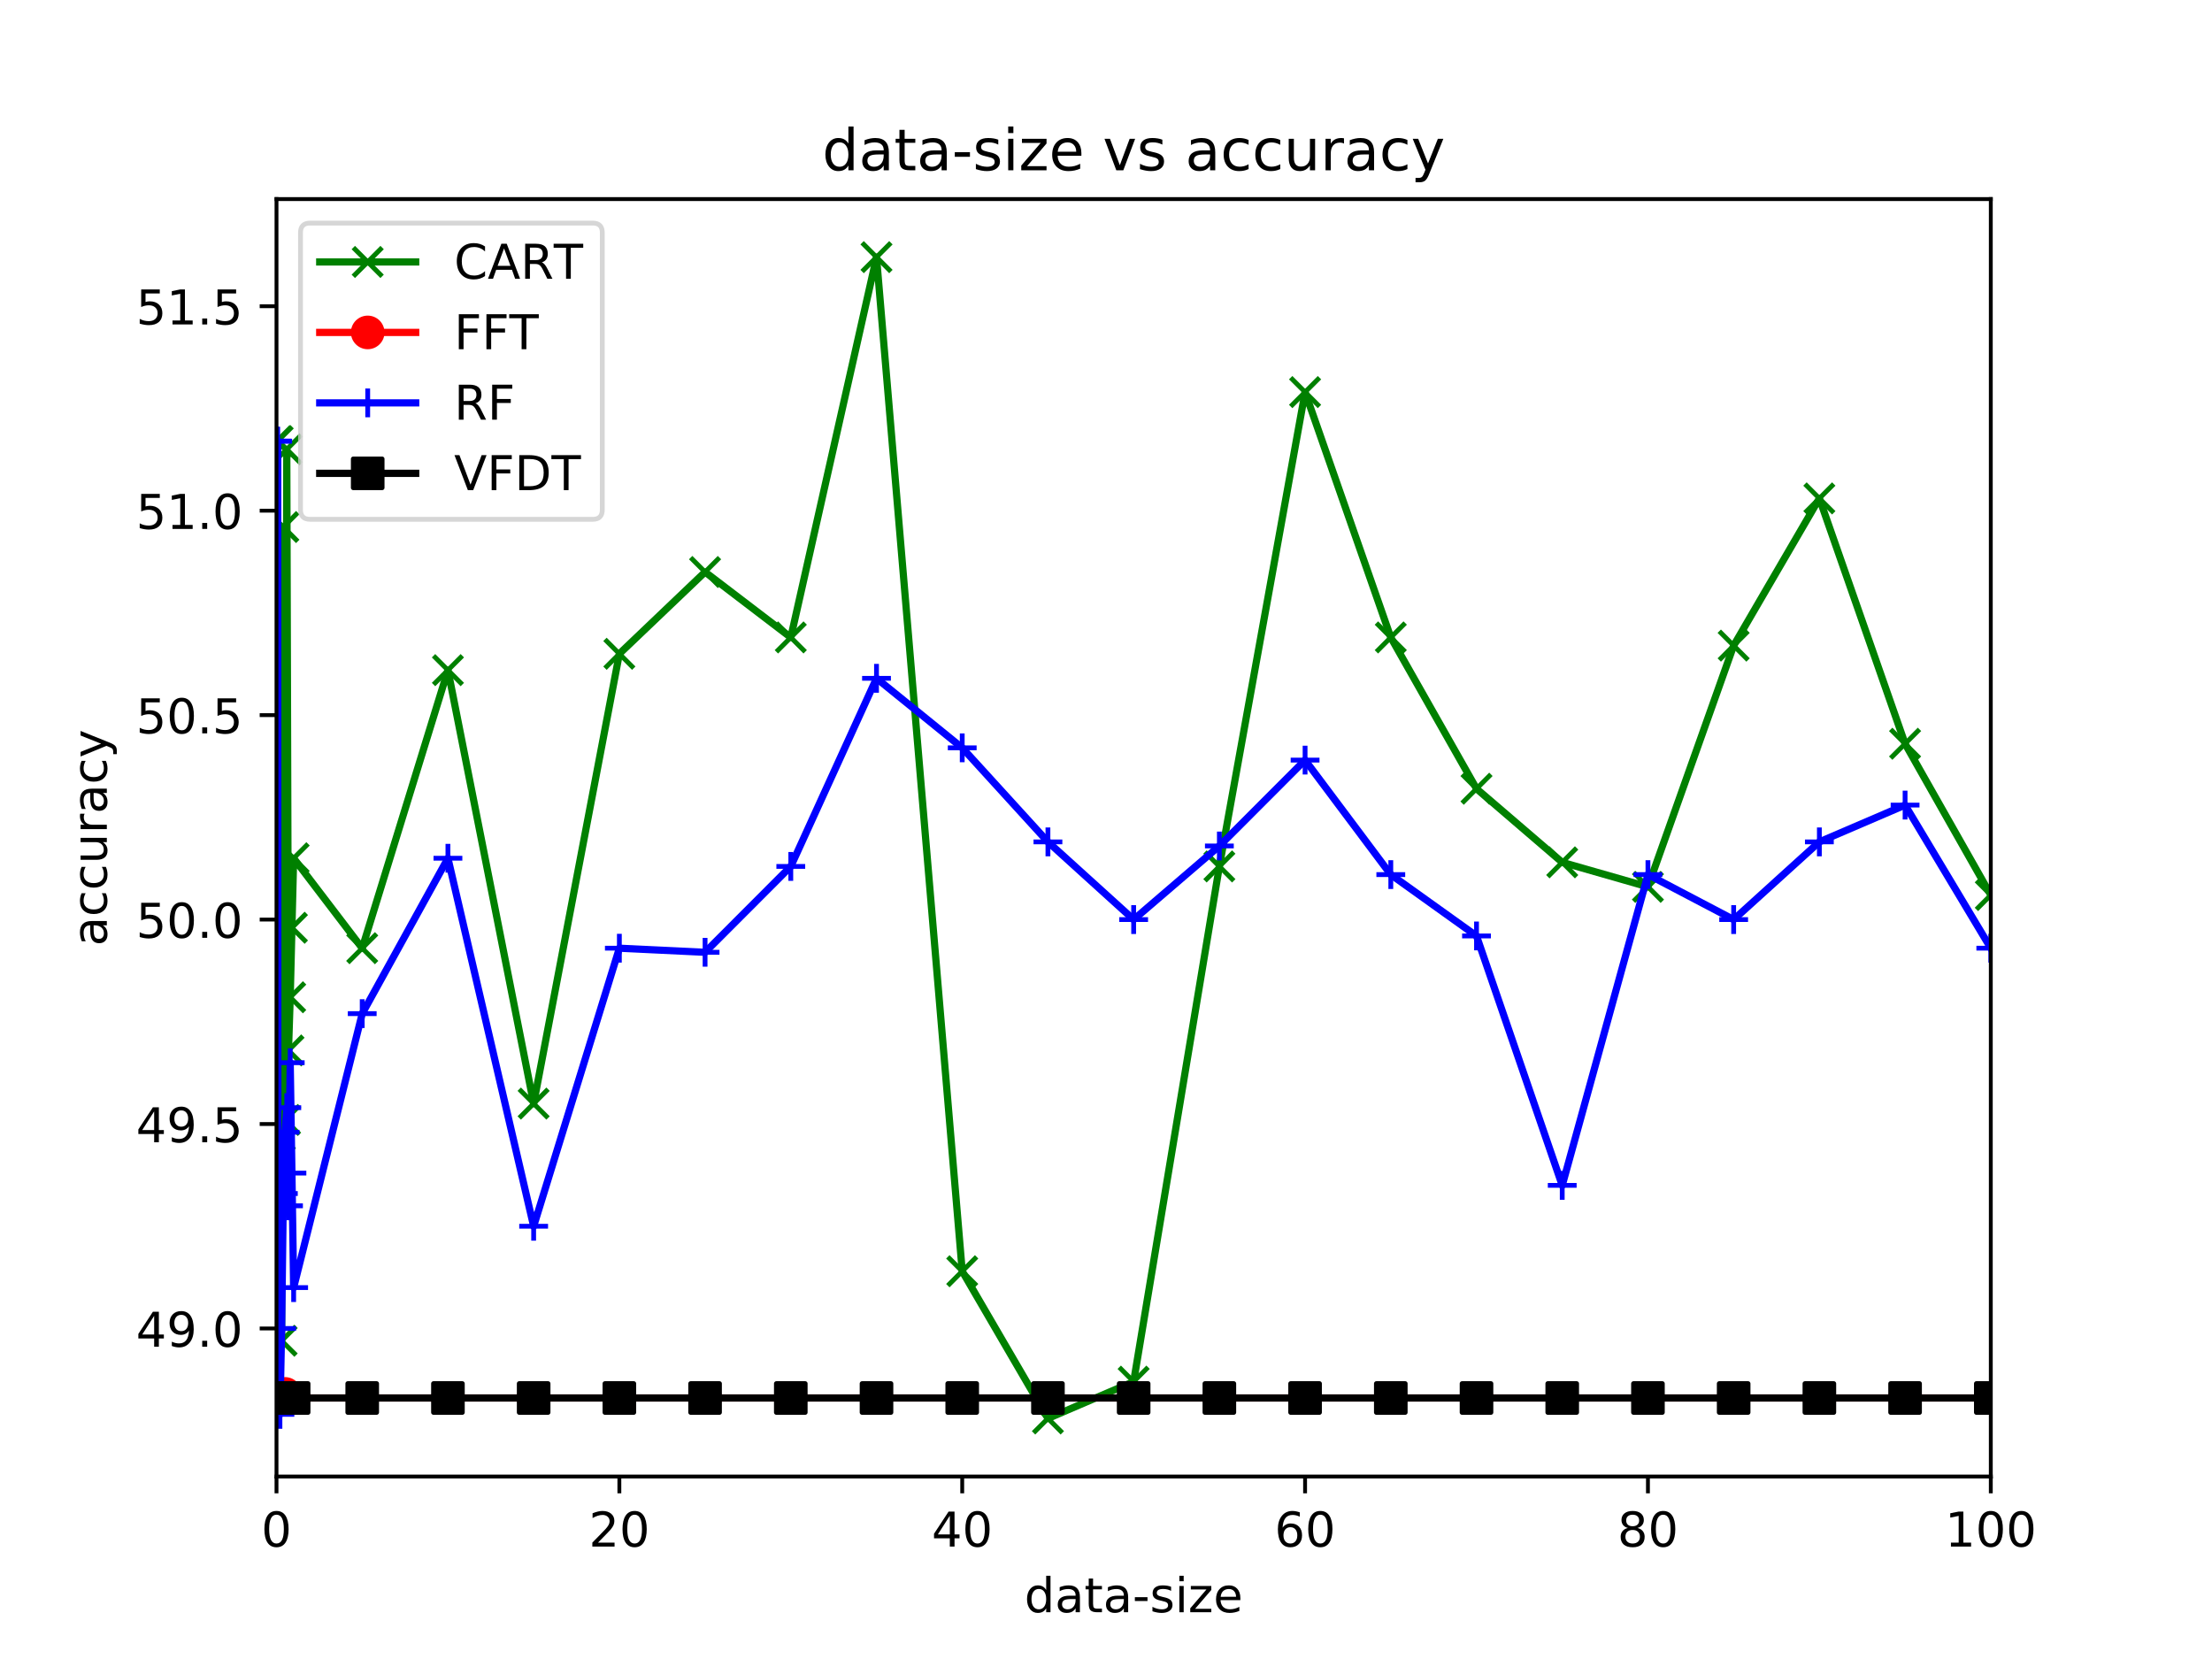 <?xml version="1.0" encoding="utf-8" standalone="no"?>
<!DOCTYPE svg PUBLIC "-//W3C//DTD SVG 1.1//EN"
  "http://www.w3.org/Graphics/SVG/1.1/DTD/svg11.dtd">
<!-- Created with matplotlib (https://matplotlib.org/) -->
<svg height="345.6pt" version="1.1" viewBox="0 0 460.8 345.6" width="460.8pt" xmlns="http://www.w3.org/2000/svg" xmlns:xlink="http://www.w3.org/1999/xlink">
 <defs>
  <style type="text/css">
*{stroke-linecap:butt;stroke-linejoin:round;}
  </style>
 </defs>
 <g id="figure_1">
  <g id="patch_1">
   <path d="M 0 345.6 
L 460.8 345.6 
L 460.8 0 
L 0 0 
z
" style="fill:#ffffff;"/>
  </g>
  <g id="axes_1">
   <g id="patch_2">
    <path d="M 57.6 307.584 
L 414.72 307.584 
L 414.72 41.472 
L 57.6 41.472 
z
" style="fill:#ffffff;"/>
   </g>
   <g id="matplotlib.axis_1">
    <g id="xtick_1">
     <g id="line2d_1">
      <defs>
       <path d="M 0 0 
L 0 3.5 
" id="m5a9aa8e4ca" style="stroke:#000000;stroke-width:0.8;"/>
      </defs>
      <g>
       <use style="stroke:#000000;stroke-width:0.8;" x="57.6" xlink:href="#m5a9aa8e4ca" y="307.584"/>
      </g>
     </g>
     <g id="text_1">
      <!-- 0 -->
      <defs>
       <path d="M 31.781 66.406 
Q 24.172 66.406 20.328 58.906 
Q 16.5 51.422 16.5 36.375 
Q 16.5 21.391 20.328 13.891 
Q 24.172 6.391 31.781 6.391 
Q 39.453 6.391 43.281 13.891 
Q 47.125 21.391 47.125 36.375 
Q 47.125 51.422 43.281 58.906 
Q 39.453 66.406 31.781 66.406 
z
M 31.781 74.219 
Q 44.047 74.219 50.516 64.516 
Q 56.984 54.828 56.984 36.375 
Q 56.984 17.969 50.516 8.266 
Q 44.047 -1.422 31.781 -1.422 
Q 19.531 -1.422 13.062 8.266 
Q 6.594 17.969 6.594 36.375 
Q 6.594 54.828 13.062 64.516 
Q 19.531 74.219 31.781 74.219 
z
" id="DejaVuSans-48"/>
      </defs>
      <g transform="translate(54.419 322.182)scale(0.1 -0.1)">
       <use xlink:href="#DejaVuSans-48"/>
      </g>
     </g>
    </g>
    <g id="xtick_2">
     <g id="line2d_2">
      <g>
       <use style="stroke:#000000;stroke-width:0.8;" x="129.024" xlink:href="#m5a9aa8e4ca" y="307.584"/>
      </g>
     </g>
     <g id="text_2">
      <!-- 20 -->
      <defs>
       <path d="M 19.188 8.297 
L 53.609 8.297 
L 53.609 0 
L 7.328 0 
L 7.328 8.297 
Q 12.938 14.109 22.625 23.891 
Q 32.328 33.688 34.812 36.531 
Q 39.547 41.844 41.422 45.531 
Q 43.312 49.219 43.312 52.781 
Q 43.312 58.594 39.234 62.25 
Q 35.156 65.922 28.609 65.922 
Q 23.969 65.922 18.812 64.312 
Q 13.672 62.703 7.812 59.422 
L 7.812 69.391 
Q 13.766 71.781 18.938 73 
Q 24.125 74.219 28.422 74.219 
Q 39.75 74.219 46.484 68.547 
Q 53.219 62.891 53.219 53.422 
Q 53.219 48.922 51.531 44.891 
Q 49.859 40.875 45.406 35.406 
Q 44.188 33.984 37.641 27.219 
Q 31.109 20.453 19.188 8.297 
z
" id="DejaVuSans-50"/>
      </defs>
      <g transform="translate(122.662 322.182)scale(0.1 -0.1)">
       <use xlink:href="#DejaVuSans-50"/>
       <use x="63.623" xlink:href="#DejaVuSans-48"/>
      </g>
     </g>
    </g>
    <g id="xtick_3">
     <g id="line2d_3">
      <g>
       <use style="stroke:#000000;stroke-width:0.8;" x="200.448" xlink:href="#m5a9aa8e4ca" y="307.584"/>
      </g>
     </g>
     <g id="text_3">
      <!-- 40 -->
      <defs>
       <path d="M 37.797 64.312 
L 12.891 25.391 
L 37.797 25.391 
z
M 35.203 72.906 
L 47.609 72.906 
L 47.609 25.391 
L 58.016 25.391 
L 58.016 17.188 
L 47.609 17.188 
L 47.609 0 
L 37.797 0 
L 37.797 17.188 
L 4.891 17.188 
L 4.891 26.703 
z
" id="DejaVuSans-52"/>
      </defs>
      <g transform="translate(194.085 322.182)scale(0.1 -0.1)">
       <use xlink:href="#DejaVuSans-52"/>
       <use x="63.623" xlink:href="#DejaVuSans-48"/>
      </g>
     </g>
    </g>
    <g id="xtick_4">
     <g id="line2d_4">
      <g>
       <use style="stroke:#000000;stroke-width:0.8;" x="271.872" xlink:href="#m5a9aa8e4ca" y="307.584"/>
      </g>
     </g>
     <g id="text_4">
      <!-- 60 -->
      <defs>
       <path d="M 33.016 40.375 
Q 26.375 40.375 22.484 35.828 
Q 18.609 31.297 18.609 23.391 
Q 18.609 15.531 22.484 10.953 
Q 26.375 6.391 33.016 6.391 
Q 39.656 6.391 43.531 10.953 
Q 47.406 15.531 47.406 23.391 
Q 47.406 31.297 43.531 35.828 
Q 39.656 40.375 33.016 40.375 
z
M 52.594 71.297 
L 52.594 62.312 
Q 48.875 64.062 45.094 64.984 
Q 41.312 65.922 37.594 65.922 
Q 27.828 65.922 22.672 59.328 
Q 17.531 52.734 16.797 39.406 
Q 19.672 43.656 24.016 45.922 
Q 28.375 48.188 33.594 48.188 
Q 44.578 48.188 50.953 41.516 
Q 57.328 34.859 57.328 23.391 
Q 57.328 12.156 50.688 5.359 
Q 44.047 -1.422 33.016 -1.422 
Q 20.359 -1.422 13.672 8.266 
Q 6.984 17.969 6.984 36.375 
Q 6.984 53.656 15.188 63.938 
Q 23.391 74.219 37.203 74.219 
Q 40.922 74.219 44.703 73.484 
Q 48.484 72.75 52.594 71.297 
z
" id="DejaVuSans-54"/>
      </defs>
      <g transform="translate(265.51 322.182)scale(0.1 -0.1)">
       <use xlink:href="#DejaVuSans-54"/>
       <use x="63.623" xlink:href="#DejaVuSans-48"/>
      </g>
     </g>
    </g>
    <g id="xtick_5">
     <g id="line2d_5">
      <g>
       <use style="stroke:#000000;stroke-width:0.8;" x="343.296" xlink:href="#m5a9aa8e4ca" y="307.584"/>
      </g>
     </g>
     <g id="text_5">
      <!-- 80 -->
      <defs>
       <path d="M 31.781 34.625 
Q 24.75 34.625 20.719 30.859 
Q 16.703 27.094 16.703 20.516 
Q 16.703 13.922 20.719 10.156 
Q 24.75 6.391 31.781 6.391 
Q 38.812 6.391 42.859 10.172 
Q 46.922 13.969 46.922 20.516 
Q 46.922 27.094 42.891 30.859 
Q 38.875 34.625 31.781 34.625 
z
M 21.922 38.812 
Q 15.578 40.375 12.031 44.719 
Q 8.5 49.078 8.5 55.328 
Q 8.5 64.062 14.719 69.141 
Q 20.953 74.219 31.781 74.219 
Q 42.672 74.219 48.875 69.141 
Q 55.078 64.062 55.078 55.328 
Q 55.078 49.078 51.531 44.719 
Q 48 40.375 41.703 38.812 
Q 48.828 37.156 52.797 32.312 
Q 56.781 27.484 56.781 20.516 
Q 56.781 9.906 50.312 4.234 
Q 43.844 -1.422 31.781 -1.422 
Q 19.734 -1.422 13.25 4.234 
Q 6.781 9.906 6.781 20.516 
Q 6.781 27.484 10.781 32.312 
Q 14.797 37.156 21.922 38.812 
z
M 18.312 54.391 
Q 18.312 48.734 21.844 45.562 
Q 25.391 42.391 31.781 42.391 
Q 38.141 42.391 41.719 45.562 
Q 45.312 48.734 45.312 54.391 
Q 45.312 60.062 41.719 63.234 
Q 38.141 66.406 31.781 66.406 
Q 25.391 66.406 21.844 63.234 
Q 18.312 60.062 18.312 54.391 
z
" id="DejaVuSans-56"/>
      </defs>
      <g transform="translate(336.933 322.182)scale(0.1 -0.1)">
       <use xlink:href="#DejaVuSans-56"/>
       <use x="63.623" xlink:href="#DejaVuSans-48"/>
      </g>
     </g>
    </g>
    <g id="xtick_6">
     <g id="line2d_6">
      <g>
       <use style="stroke:#000000;stroke-width:0.8;" x="414.72" xlink:href="#m5a9aa8e4ca" y="307.584"/>
      </g>
     </g>
     <g id="text_6">
      <!-- 100 -->
      <defs>
       <path d="M 12.406 8.297 
L 28.516 8.297 
L 28.516 63.922 
L 10.984 60.406 
L 10.984 69.391 
L 28.422 72.906 
L 38.281 72.906 
L 38.281 8.297 
L 54.391 8.297 
L 54.391 0 
L 12.406 0 
z
" id="DejaVuSans-49"/>
      </defs>
      <g transform="translate(405.176 322.182)scale(0.1 -0.1)">
       <use xlink:href="#DejaVuSans-49"/>
       <use x="63.623" xlink:href="#DejaVuSans-48"/>
       <use x="127.246" xlink:href="#DejaVuSans-48"/>
      </g>
     </g>
    </g>
    <g id="text_7">
     <!-- data-size -->
     <defs>
      <path d="M 45.406 46.391 
L 45.406 75.984 
L 54.391 75.984 
L 54.391 0 
L 45.406 0 
L 45.406 8.203 
Q 42.578 3.328 38.25 0.953 
Q 33.938 -1.422 27.875 -1.422 
Q 17.969 -1.422 11.734 6.484 
Q 5.516 14.406 5.516 27.297 
Q 5.516 40.188 11.734 48.094 
Q 17.969 56 27.875 56 
Q 33.938 56 38.25 53.625 
Q 42.578 51.266 45.406 46.391 
z
M 14.797 27.297 
Q 14.797 17.391 18.875 11.75 
Q 22.953 6.109 30.078 6.109 
Q 37.203 6.109 41.297 11.75 
Q 45.406 17.391 45.406 27.297 
Q 45.406 37.203 41.297 42.844 
Q 37.203 48.484 30.078 48.484 
Q 22.953 48.484 18.875 42.844 
Q 14.797 37.203 14.797 27.297 
z
" id="DejaVuSans-100"/>
      <path d="M 34.281 27.484 
Q 23.391 27.484 19.188 25 
Q 14.984 22.516 14.984 16.5 
Q 14.984 11.719 18.141 8.906 
Q 21.297 6.109 26.703 6.109 
Q 34.188 6.109 38.703 11.406 
Q 43.219 16.703 43.219 25.484 
L 43.219 27.484 
z
M 52.203 31.203 
L 52.203 0 
L 43.219 0 
L 43.219 8.297 
Q 40.141 3.328 35.547 0.953 
Q 30.953 -1.422 24.312 -1.422 
Q 15.922 -1.422 10.953 3.297 
Q 6 8.016 6 15.922 
Q 6 25.141 12.172 29.828 
Q 18.359 34.516 30.609 34.516 
L 43.219 34.516 
L 43.219 35.406 
Q 43.219 41.609 39.141 45 
Q 35.062 48.391 27.688 48.391 
Q 23 48.391 18.547 47.266 
Q 14.109 46.141 10.016 43.891 
L 10.016 52.203 
Q 14.938 54.109 19.578 55.047 
Q 24.219 56 28.609 56 
Q 40.484 56 46.344 49.844 
Q 52.203 43.703 52.203 31.203 
z
" id="DejaVuSans-97"/>
      <path d="M 18.312 70.219 
L 18.312 54.688 
L 36.812 54.688 
L 36.812 47.703 
L 18.312 47.703 
L 18.312 18.016 
Q 18.312 11.328 20.141 9.422 
Q 21.969 7.516 27.594 7.516 
L 36.812 7.516 
L 36.812 0 
L 27.594 0 
Q 17.188 0 13.234 3.875 
Q 9.281 7.766 9.281 18.016 
L 9.281 47.703 
L 2.688 47.703 
L 2.688 54.688 
L 9.281 54.688 
L 9.281 70.219 
z
" id="DejaVuSans-116"/>
      <path d="M 4.891 31.391 
L 31.203 31.391 
L 31.203 23.391 
L 4.891 23.391 
z
" id="DejaVuSans-45"/>
      <path d="M 44.281 53.078 
L 44.281 44.578 
Q 40.484 46.531 36.375 47.5 
Q 32.281 48.484 27.875 48.484 
Q 21.188 48.484 17.844 46.438 
Q 14.5 44.391 14.5 40.281 
Q 14.5 37.156 16.891 35.375 
Q 19.281 33.594 26.516 31.984 
L 29.594 31.297 
Q 39.156 29.25 43.188 25.516 
Q 47.219 21.781 47.219 15.094 
Q 47.219 7.469 41.188 3.016 
Q 35.156 -1.422 24.609 -1.422 
Q 20.219 -1.422 15.453 -0.562 
Q 10.688 0.297 5.422 2 
L 5.422 11.281 
Q 10.406 8.688 15.234 7.391 
Q 20.062 6.109 24.812 6.109 
Q 31.156 6.109 34.562 8.281 
Q 37.984 10.453 37.984 14.406 
Q 37.984 18.062 35.516 20.016 
Q 33.062 21.969 24.703 23.781 
L 21.578 24.516 
Q 13.234 26.266 9.516 29.906 
Q 5.812 33.547 5.812 39.891 
Q 5.812 47.609 11.281 51.797 
Q 16.75 56 26.812 56 
Q 31.781 56 36.172 55.266 
Q 40.578 54.547 44.281 53.078 
z
" id="DejaVuSans-115"/>
      <path d="M 9.422 54.688 
L 18.406 54.688 
L 18.406 0 
L 9.422 0 
z
M 9.422 75.984 
L 18.406 75.984 
L 18.406 64.594 
L 9.422 64.594 
z
" id="DejaVuSans-105"/>
      <path d="M 5.516 54.688 
L 48.188 54.688 
L 48.188 46.484 
L 14.406 7.172 
L 48.188 7.172 
L 48.188 0 
L 4.297 0 
L 4.297 8.203 
L 38.094 47.516 
L 5.516 47.516 
z
" id="DejaVuSans-122"/>
      <path d="M 56.203 29.594 
L 56.203 25.203 
L 14.891 25.203 
Q 15.484 15.922 20.484 11.062 
Q 25.484 6.203 34.422 6.203 
Q 39.594 6.203 44.453 7.469 
Q 49.312 8.734 54.109 11.281 
L 54.109 2.781 
Q 49.266 0.734 44.188 -0.344 
Q 39.109 -1.422 33.891 -1.422 
Q 20.797 -1.422 13.156 6.188 
Q 5.516 13.812 5.516 26.812 
Q 5.516 40.234 12.766 48.109 
Q 20.016 56 32.328 56 
Q 43.359 56 49.781 48.891 
Q 56.203 41.797 56.203 29.594 
z
M 47.219 32.234 
Q 47.125 39.594 43.094 43.984 
Q 39.062 48.391 32.422 48.391 
Q 24.906 48.391 20.391 44.141 
Q 15.875 39.891 15.188 32.172 
z
" id="DejaVuSans-101"/>
     </defs>
     <g transform="translate(213.399 335.861)scale(0.1 -0.1)">
      <use xlink:href="#DejaVuSans-100"/>
      <use x="63.477" xlink:href="#DejaVuSans-97"/>
      <use x="124.756" xlink:href="#DejaVuSans-116"/>
      <use x="163.965" xlink:href="#DejaVuSans-97"/>
      <use x="225.244" xlink:href="#DejaVuSans-45"/>
      <use x="261.328" xlink:href="#DejaVuSans-115"/>
      <use x="313.428" xlink:href="#DejaVuSans-105"/>
      <use x="341.211" xlink:href="#DejaVuSans-122"/>
      <use x="393.701" xlink:href="#DejaVuSans-101"/>
     </g>
    </g>
   </g>
   <g id="matplotlib.axis_2">
    <g id="ytick_1">
     <g id="line2d_7">
      <defs>
       <path d="M 0 0 
L -3.5 0 
" id="mcb2e8a5c12" style="stroke:#000000;stroke-width:0.8;"/>
      </defs>
      <g>
       <use style="stroke:#000000;stroke-width:0.8;" x="57.6" xlink:href="#mcb2e8a5c12" y="276.748"/>
      </g>
     </g>
     <g id="text_8">
      <!-- 49.0 -->
      <defs>
       <path d="M 10.984 1.516 
L 10.984 10.5 
Q 14.703 8.734 18.5 7.812 
Q 22.312 6.891 25.984 6.891 
Q 35.75 6.891 40.891 13.453 
Q 46.047 20.016 46.781 33.406 
Q 43.953 29.203 39.594 26.953 
Q 35.25 24.703 29.984 24.703 
Q 19.047 24.703 12.672 31.312 
Q 6.297 37.938 6.297 49.422 
Q 6.297 60.641 12.938 67.422 
Q 19.578 74.219 30.609 74.219 
Q 43.266 74.219 49.922 64.516 
Q 56.594 54.828 56.594 36.375 
Q 56.594 19.141 48.406 8.859 
Q 40.234 -1.422 26.422 -1.422 
Q 22.703 -1.422 18.891 -0.688 
Q 15.094 0.047 10.984 1.516 
z
M 30.609 32.422 
Q 37.25 32.422 41.125 36.953 
Q 45.016 41.5 45.016 49.422 
Q 45.016 57.281 41.125 61.844 
Q 37.25 66.406 30.609 66.406 
Q 23.969 66.406 20.094 61.844 
Q 16.219 57.281 16.219 49.422 
Q 16.219 41.5 20.094 36.953 
Q 23.969 32.422 30.609 32.422 
z
" id="DejaVuSans-57"/>
       <path d="M 10.688 12.406 
L 21 12.406 
L 21 0 
L 10.688 0 
z
" id="DejaVuSans-46"/>
      </defs>
      <g transform="translate(28.334 280.547)scale(0.1 -0.1)">
       <use xlink:href="#DejaVuSans-52"/>
       <use x="63.623" xlink:href="#DejaVuSans-57"/>
       <use x="127.246" xlink:href="#DejaVuSans-46"/>
       <use x="159.033" xlink:href="#DejaVuSans-48"/>
      </g>
     </g>
    </g>
    <g id="ytick_2">
     <g id="line2d_8">
      <g>
       <use style="stroke:#000000;stroke-width:0.8;" x="57.6" xlink:href="#mcb2e8a5c12" y="234.156"/>
      </g>
     </g>
     <g id="text_9">
      <!-- 49.5 -->
      <defs>
       <path d="M 10.797 72.906 
L 49.516 72.906 
L 49.516 64.594 
L 19.828 64.594 
L 19.828 46.734 
Q 21.969 47.469 24.109 47.828 
Q 26.266 48.188 28.422 48.188 
Q 40.625 48.188 47.75 41.5 
Q 54.891 34.812 54.891 23.391 
Q 54.891 11.625 47.562 5.094 
Q 40.234 -1.422 26.906 -1.422 
Q 22.312 -1.422 17.547 -0.641 
Q 12.797 0.141 7.719 1.703 
L 7.719 11.625 
Q 12.109 9.234 16.797 8.062 
Q 21.484 6.891 26.703 6.891 
Q 35.156 6.891 40.078 11.328 
Q 45.016 15.766 45.016 23.391 
Q 45.016 31 40.078 35.438 
Q 35.156 39.891 26.703 39.891 
Q 22.75 39.891 18.812 39.016 
Q 14.891 38.141 10.797 36.281 
z
" id="DejaVuSans-53"/>
      </defs>
      <g transform="translate(28.334 237.955)scale(0.1 -0.1)">
       <use xlink:href="#DejaVuSans-52"/>
       <use x="63.623" xlink:href="#DejaVuSans-57"/>
       <use x="127.246" xlink:href="#DejaVuSans-46"/>
       <use x="159.033" xlink:href="#DejaVuSans-53"/>
      </g>
     </g>
    </g>
    <g id="ytick_3">
     <g id="line2d_9">
      <g>
       <use style="stroke:#000000;stroke-width:0.8;" x="57.6" xlink:href="#mcb2e8a5c12" y="191.565"/>
      </g>
     </g>
     <g id="text_10">
      <!-- 50.0 -->
      <g transform="translate(28.334 195.364)scale(0.1 -0.1)">
       <use xlink:href="#DejaVuSans-53"/>
       <use x="63.623" xlink:href="#DejaVuSans-48"/>
       <use x="127.246" xlink:href="#DejaVuSans-46"/>
       <use x="159.033" xlink:href="#DejaVuSans-48"/>
      </g>
     </g>
    </g>
    <g id="ytick_4">
     <g id="line2d_10">
      <g>
       <use style="stroke:#000000;stroke-width:0.8;" x="57.6" xlink:href="#mcb2e8a5c12" y="148.973"/>
      </g>
     </g>
     <g id="text_11">
      <!-- 50.5 -->
      <g transform="translate(28.334 152.772)scale(0.1 -0.1)">
       <use xlink:href="#DejaVuSans-53"/>
       <use x="63.623" xlink:href="#DejaVuSans-48"/>
       <use x="127.246" xlink:href="#DejaVuSans-46"/>
       <use x="159.033" xlink:href="#DejaVuSans-53"/>
      </g>
     </g>
    </g>
    <g id="ytick_5">
     <g id="line2d_11">
      <g>
       <use style="stroke:#000000;stroke-width:0.8;" x="57.6" xlink:href="#mcb2e8a5c12" y="106.382"/>
      </g>
     </g>
     <g id="text_12">
      <!-- 51.0 -->
      <g transform="translate(28.334 110.181)scale(0.1 -0.1)">
       <use xlink:href="#DejaVuSans-53"/>
       <use x="63.623" xlink:href="#DejaVuSans-49"/>
       <use x="127.246" xlink:href="#DejaVuSans-46"/>
       <use x="159.033" xlink:href="#DejaVuSans-48"/>
      </g>
     </g>
    </g>
    <g id="ytick_6">
     <g id="line2d_12">
      <g>
       <use style="stroke:#000000;stroke-width:0.8;" x="57.6" xlink:href="#mcb2e8a5c12" y="63.79"/>
      </g>
     </g>
     <g id="text_13">
      <!-- 51.5 -->
      <g transform="translate(28.334 67.589)scale(0.1 -0.1)">
       <use xlink:href="#DejaVuSans-53"/>
       <use x="63.623" xlink:href="#DejaVuSans-49"/>
       <use x="127.246" xlink:href="#DejaVuSans-46"/>
       <use x="159.033" xlink:href="#DejaVuSans-53"/>
      </g>
     </g>
    </g>
    <g id="text_14">
     <!-- accuracy -->
     <defs>
      <path d="M 48.781 52.594 
L 48.781 44.188 
Q 44.969 46.297 41.141 47.344 
Q 37.312 48.391 33.406 48.391 
Q 24.656 48.391 19.812 42.844 
Q 14.984 37.312 14.984 27.297 
Q 14.984 17.281 19.812 11.734 
Q 24.656 6.203 33.406 6.203 
Q 37.312 6.203 41.141 7.25 
Q 44.969 8.297 48.781 10.406 
L 48.781 2.094 
Q 45.016 0.344 40.984 -0.531 
Q 36.969 -1.422 32.422 -1.422 
Q 20.062 -1.422 12.781 6.344 
Q 5.516 14.109 5.516 27.297 
Q 5.516 40.672 12.859 48.328 
Q 20.219 56 33.016 56 
Q 37.156 56 41.109 55.141 
Q 45.062 54.297 48.781 52.594 
z
" id="DejaVuSans-99"/>
      <path d="M 8.5 21.578 
L 8.5 54.688 
L 17.484 54.688 
L 17.484 21.922 
Q 17.484 14.156 20.5 10.266 
Q 23.531 6.391 29.594 6.391 
Q 36.859 6.391 41.078 11.031 
Q 45.312 15.672 45.312 23.688 
L 45.312 54.688 
L 54.297 54.688 
L 54.297 0 
L 45.312 0 
L 45.312 8.406 
Q 42.047 3.422 37.719 1 
Q 33.406 -1.422 27.688 -1.422 
Q 18.266 -1.422 13.375 4.438 
Q 8.5 10.297 8.5 21.578 
z
M 31.109 56 
z
" id="DejaVuSans-117"/>
      <path d="M 41.109 46.297 
Q 39.594 47.172 37.812 47.578 
Q 36.031 48 33.891 48 
Q 26.266 48 22.188 43.047 
Q 18.109 38.094 18.109 28.812 
L 18.109 0 
L 9.078 0 
L 9.078 54.688 
L 18.109 54.688 
L 18.109 46.188 
Q 20.953 51.172 25.484 53.578 
Q 30.031 56 36.531 56 
Q 37.453 56 38.578 55.875 
Q 39.703 55.766 41.062 55.516 
z
" id="DejaVuSans-114"/>
      <path d="M 32.172 -5.078 
Q 28.375 -14.844 24.75 -17.812 
Q 21.141 -20.797 15.094 -20.797 
L 7.906 -20.797 
L 7.906 -13.281 
L 13.188 -13.281 
Q 16.891 -13.281 18.938 -11.516 
Q 21 -9.766 23.484 -3.219 
L 25.094 0.875 
L 2.984 54.688 
L 12.5 54.688 
L 29.594 11.922 
L 46.688 54.688 
L 56.203 54.688 
z
" id="DejaVuSans-121"/>
     </defs>
     <g transform="translate(22.255 197.087)rotate(-90)scale(0.1 -0.1)">
      <use xlink:href="#DejaVuSans-97"/>
      <use x="61.279" xlink:href="#DejaVuSans-99"/>
      <use x="116.26" xlink:href="#DejaVuSans-99"/>
      <use x="171.24" xlink:href="#DejaVuSans-117"/>
      <use x="234.619" xlink:href="#DejaVuSans-114"/>
      <use x="275.732" xlink:href="#DejaVuSans-97"/>
      <use x="337.012" xlink:href="#DejaVuSans-99"/>
      <use x="391.992" xlink:href="#DejaVuSans-121"/>
     </g>
    </g>
   </g>
   <g id="line2d_13">
    <path clip-path="url(#pe96897ae53)" d="M 57.636 291.229 
L 57.671 91.9 
L 57.707 291.229 
L 57.743 291.229 
L 57.779 291.229 
L 57.814 291.229 
L 57.85 91.9 
L 57.886 291.229 
L 57.921 291.229 
L 57.957 291.229 
L 58.314 241.823 
L 58.671 279.303 
L 59.028 109.789 
L 59.386 233.304 
L 59.743 93.604 
L 60.1 218.823 
L 60.457 207.749 
L 60.814 193.268 
L 61.171 178.787 
L 75.456 197.527 
L 93.312 139.603 
L 111.168 229.897 
L 129.024 136.196 
L 146.88 119.159 
L 164.736 132.788 
L 182.592 53.568 
L 200.448 264.822 
L 218.304 295.488 
L 236.16 287.822 
L 254.016 180.491 
L 271.872 81.678 
L 289.728 132.788 
L 307.584 164.306 
L 325.44 179.639 
L 343.296 184.75 
L 361.152 134.492 
L 379.008 103.826 
L 396.864 154.936 
L 414.72 186.454 
" style="fill:none;stroke:#008000;stroke-linecap:square;stroke-width:1.5;"/>
    <defs>
     <path d="M -3 3 
L 3 -3 
M -3 -3 
L 3 3 
" id="mef869cfe16" style="stroke:#008000;"/>
    </defs>
    <g clip-path="url(#pe96897ae53)">
     <use style="fill:#008000;stroke:#008000;" x="57.636" xlink:href="#mef869cfe16" y="291.229"/>
     <use style="fill:#008000;stroke:#008000;" x="57.671" xlink:href="#mef869cfe16" y="91.9"/>
     <use style="fill:#008000;stroke:#008000;" x="57.707" xlink:href="#mef869cfe16" y="291.229"/>
     <use style="fill:#008000;stroke:#008000;" x="57.743" xlink:href="#mef869cfe16" y="291.229"/>
     <use style="fill:#008000;stroke:#008000;" x="57.779" xlink:href="#mef869cfe16" y="291.229"/>
     <use style="fill:#008000;stroke:#008000;" x="57.814" xlink:href="#mef869cfe16" y="291.229"/>
     <use style="fill:#008000;stroke:#008000;" x="57.85" xlink:href="#mef869cfe16" y="91.9"/>
     <use style="fill:#008000;stroke:#008000;" x="57.886" xlink:href="#mef869cfe16" y="291.229"/>
     <use style="fill:#008000;stroke:#008000;" x="57.921" xlink:href="#mef869cfe16" y="291.229"/>
     <use style="fill:#008000;stroke:#008000;" x="57.957" xlink:href="#mef869cfe16" y="291.229"/>
     <use style="fill:#008000;stroke:#008000;" x="58.314" xlink:href="#mef869cfe16" y="241.823"/>
     <use style="fill:#008000;stroke:#008000;" x="58.671" xlink:href="#mef869cfe16" y="279.303"/>
     <use style="fill:#008000;stroke:#008000;" x="59.028" xlink:href="#mef869cfe16" y="109.789"/>
     <use style="fill:#008000;stroke:#008000;" x="59.386" xlink:href="#mef869cfe16" y="233.304"/>
     <use style="fill:#008000;stroke:#008000;" x="59.743" xlink:href="#mef869cfe16" y="93.604"/>
     <use style="fill:#008000;stroke:#008000;" x="60.1" xlink:href="#mef869cfe16" y="218.823"/>
     <use style="fill:#008000;stroke:#008000;" x="60.457" xlink:href="#mef869cfe16" y="207.749"/>
     <use style="fill:#008000;stroke:#008000;" x="60.814" xlink:href="#mef869cfe16" y="193.268"/>
     <use style="fill:#008000;stroke:#008000;" x="61.171" xlink:href="#mef869cfe16" y="178.787"/>
     <use style="fill:#008000;stroke:#008000;" x="75.456" xlink:href="#mef869cfe16" y="197.527"/>
     <use style="fill:#008000;stroke:#008000;" x="93.312" xlink:href="#mef869cfe16" y="139.603"/>
     <use style="fill:#008000;stroke:#008000;" x="111.168" xlink:href="#mef869cfe16" y="229.897"/>
     <use style="fill:#008000;stroke:#008000;" x="129.024" xlink:href="#mef869cfe16" y="136.196"/>
     <use style="fill:#008000;stroke:#008000;" x="146.88" xlink:href="#mef869cfe16" y="119.159"/>
     <use style="fill:#008000;stroke:#008000;" x="164.736" xlink:href="#mef869cfe16" y="132.788"/>
     <use style="fill:#008000;stroke:#008000;" x="182.592" xlink:href="#mef869cfe16" y="53.568"/>
     <use style="fill:#008000;stroke:#008000;" x="200.448" xlink:href="#mef869cfe16" y="264.822"/>
     <use style="fill:#008000;stroke:#008000;" x="218.304" xlink:href="#mef869cfe16" y="295.488"/>
     <use style="fill:#008000;stroke:#008000;" x="236.16" xlink:href="#mef869cfe16" y="287.822"/>
     <use style="fill:#008000;stroke:#008000;" x="254.016" xlink:href="#mef869cfe16" y="180.491"/>
     <use style="fill:#008000;stroke:#008000;" x="271.872" xlink:href="#mef869cfe16" y="81.678"/>
     <use style="fill:#008000;stroke:#008000;" x="289.728" xlink:href="#mef869cfe16" y="132.788"/>
     <use style="fill:#008000;stroke:#008000;" x="307.584" xlink:href="#mef869cfe16" y="164.306"/>
     <use style="fill:#008000;stroke:#008000;" x="325.44" xlink:href="#mef869cfe16" y="179.639"/>
     <use style="fill:#008000;stroke:#008000;" x="343.296" xlink:href="#mef869cfe16" y="184.75"/>
     <use style="fill:#008000;stroke:#008000;" x="361.152" xlink:href="#mef869cfe16" y="134.492"/>
     <use style="fill:#008000;stroke:#008000;" x="379.008" xlink:href="#mef869cfe16" y="103.826"/>
     <use style="fill:#008000;stroke:#008000;" x="396.864" xlink:href="#mef869cfe16" y="154.936"/>
     <use style="fill:#008000;stroke:#008000;" x="414.72" xlink:href="#mef869cfe16" y="186.454"/>
    </g>
   </g>
   <g id="line2d_14">
    <path clip-path="url(#pe96897ae53)" d="M 57.636 291.229 
L 57.671 291.229 
L 57.707 291.229 
L 57.743 291.229 
L 57.779 291.229 
L 57.814 291.229 
L 57.85 291.229 
L 57.886 291.229 
L 57.921 291.229 
L 57.957 291.229 
L 58.314 291.229 
L 58.671 291.229 
L 59.028 291.229 
L 59.386 290.377 
L 59.743 291.229 
L 60.1 291.229 
L 60.457 291.229 
L 60.814 291.229 
L 61.171 291.229 
L 75.456 291.229 
L 93.312 291.229 
L 111.168 291.229 
L 129.024 291.229 
L 146.88 291.229 
L 164.736 291.229 
L 182.592 291.229 
L 200.448 291.229 
L 218.304 291.229 
L 236.16 291.229 
L 254.016 291.229 
L 271.872 291.229 
L 289.728 291.229 
L 307.584 291.229 
L 325.44 291.229 
L 343.296 291.229 
L 361.152 291.229 
L 379.008 291.229 
L 396.864 291.229 
L 414.72 291.229 
" style="fill:none;stroke:#ff0000;stroke-linecap:square;stroke-width:1.5;"/>
    <defs>
     <path d="M 0 3 
C 0.796 3 1.559 2.684 2.121 2.121 
C 2.684 1.559 3 0.796 3 0 
C 3 -0.796 2.684 -1.559 2.121 -2.121 
C 1.559 -2.684 0.796 -3 0 -3 
C -0.796 -3 -1.559 -2.684 -2.121 -2.121 
C -2.684 -1.559 -3 -0.796 -3 0 
C -3 0.796 -2.684 1.559 -2.121 2.121 
C -1.559 2.684 -0.796 3 0 3 
z
" id="m9a47f27621" style="stroke:#ff0000;"/>
    </defs>
    <g clip-path="url(#pe96897ae53)">
     <use style="fill:#ff0000;stroke:#ff0000;" x="57.636" xlink:href="#m9a47f27621" y="291.229"/>
     <use style="fill:#ff0000;stroke:#ff0000;" x="57.671" xlink:href="#m9a47f27621" y="291.229"/>
     <use style="fill:#ff0000;stroke:#ff0000;" x="57.707" xlink:href="#m9a47f27621" y="291.229"/>
     <use style="fill:#ff0000;stroke:#ff0000;" x="57.743" xlink:href="#m9a47f27621" y="291.229"/>
     <use style="fill:#ff0000;stroke:#ff0000;" x="57.779" xlink:href="#m9a47f27621" y="291.229"/>
     <use style="fill:#ff0000;stroke:#ff0000;" x="57.814" xlink:href="#m9a47f27621" y="291.229"/>
     <use style="fill:#ff0000;stroke:#ff0000;" x="57.85" xlink:href="#m9a47f27621" y="291.229"/>
     <use style="fill:#ff0000;stroke:#ff0000;" x="57.886" xlink:href="#m9a47f27621" y="291.229"/>
     <use style="fill:#ff0000;stroke:#ff0000;" x="57.921" xlink:href="#m9a47f27621" y="291.229"/>
     <use style="fill:#ff0000;stroke:#ff0000;" x="57.957" xlink:href="#m9a47f27621" y="291.229"/>
     <use style="fill:#ff0000;stroke:#ff0000;" x="58.314" xlink:href="#m9a47f27621" y="291.229"/>
     <use style="fill:#ff0000;stroke:#ff0000;" x="58.671" xlink:href="#m9a47f27621" y="291.229"/>
     <use style="fill:#ff0000;stroke:#ff0000;" x="59.028" xlink:href="#m9a47f27621" y="291.229"/>
     <use style="fill:#ff0000;stroke:#ff0000;" x="59.386" xlink:href="#m9a47f27621" y="290.377"/>
     <use style="fill:#ff0000;stroke:#ff0000;" x="59.743" xlink:href="#m9a47f27621" y="291.229"/>
     <use style="fill:#ff0000;stroke:#ff0000;" x="60.1" xlink:href="#m9a47f27621" y="291.229"/>
     <use style="fill:#ff0000;stroke:#ff0000;" x="60.457" xlink:href="#m9a47f27621" y="291.229"/>
     <use style="fill:#ff0000;stroke:#ff0000;" x="60.814" xlink:href="#m9a47f27621" y="291.229"/>
     <use style="fill:#ff0000;stroke:#ff0000;" x="61.171" xlink:href="#m9a47f27621" y="291.229"/>
     <use style="fill:#ff0000;stroke:#ff0000;" x="75.456" xlink:href="#m9a47f27621" y="291.229"/>
     <use style="fill:#ff0000;stroke:#ff0000;" x="93.312" xlink:href="#m9a47f27621" y="291.229"/>
     <use style="fill:#ff0000;stroke:#ff0000;" x="111.168" xlink:href="#m9a47f27621" y="291.229"/>
     <use style="fill:#ff0000;stroke:#ff0000;" x="129.024" xlink:href="#m9a47f27621" y="291.229"/>
     <use style="fill:#ff0000;stroke:#ff0000;" x="146.88" xlink:href="#m9a47f27621" y="291.229"/>
     <use style="fill:#ff0000;stroke:#ff0000;" x="164.736" xlink:href="#m9a47f27621" y="291.229"/>
     <use style="fill:#ff0000;stroke:#ff0000;" x="182.592" xlink:href="#m9a47f27621" y="291.229"/>
     <use style="fill:#ff0000;stroke:#ff0000;" x="200.448" xlink:href="#m9a47f27621" y="291.229"/>
     <use style="fill:#ff0000;stroke:#ff0000;" x="218.304" xlink:href="#m9a47f27621" y="291.229"/>
     <use style="fill:#ff0000;stroke:#ff0000;" x="236.16" xlink:href="#m9a47f27621" y="291.229"/>
     <use style="fill:#ff0000;stroke:#ff0000;" x="254.016" xlink:href="#m9a47f27621" y="291.229"/>
     <use style="fill:#ff0000;stroke:#ff0000;" x="271.872" xlink:href="#m9a47f27621" y="291.229"/>
     <use style="fill:#ff0000;stroke:#ff0000;" x="289.728" xlink:href="#m9a47f27621" y="291.229"/>
     <use style="fill:#ff0000;stroke:#ff0000;" x="307.584" xlink:href="#m9a47f27621" y="291.229"/>
     <use style="fill:#ff0000;stroke:#ff0000;" x="325.44" xlink:href="#m9a47f27621" y="291.229"/>
     <use style="fill:#ff0000;stroke:#ff0000;" x="343.296" xlink:href="#m9a47f27621" y="291.229"/>
     <use style="fill:#ff0000;stroke:#ff0000;" x="361.152" xlink:href="#m9a47f27621" y="291.229"/>
     <use style="fill:#ff0000;stroke:#ff0000;" x="379.008" xlink:href="#m9a47f27621" y="291.229"/>
     <use style="fill:#ff0000;stroke:#ff0000;" x="396.864" xlink:href="#m9a47f27621" y="291.229"/>
     <use style="fill:#ff0000;stroke:#ff0000;" x="414.72" xlink:href="#m9a47f27621" y="291.229"/>
    </g>
   </g>
   <g id="line2d_15">
    <path clip-path="url(#pe96897ae53)" d="M 57.636 291.229 
L 57.671 91.9 
L 57.707 291.229 
L 57.743 291.229 
L 57.779 291.229 
L 57.814 291.229 
L 57.85 91.9 
L 57.886 291.229 
L 57.921 291.229 
L 57.957 291.229 
L 58.314 294.636 
L 58.671 276.748 
L 59.028 248.637 
L 59.386 235.86 
L 59.743 230.749 
L 60.1 251.193 
L 60.457 221.379 
L 60.814 244.378 
L 61.171 268.229 
L 75.456 211.157 
L 93.312 178.787 
L 111.168 255.452 
L 129.024 197.527 
L 146.88 198.379 
L 164.736 180.491 
L 182.592 141.307 
L 200.448 155.788 
L 218.304 175.38 
L 236.16 191.565 
L 254.016 176.232 
L 271.872 158.343 
L 289.728 182.194 
L 307.584 194.972 
L 325.44 246.934 
L 343.296 182.194 
L 361.152 191.565 
L 379.008 175.38 
L 396.864 167.713 
L 414.72 197.527 
" style="fill:none;stroke:#0000ff;stroke-linecap:square;stroke-width:1.5;"/>
    <defs>
     <path d="M -3 0 
L 3 0 
M 0 3 
L 0 -3 
" id="m310c28e28e" style="stroke:#0000ff;"/>
    </defs>
    <g clip-path="url(#pe96897ae53)">
     <use style="fill:#0000ff;stroke:#0000ff;" x="57.636" xlink:href="#m310c28e28e" y="291.229"/>
     <use style="fill:#0000ff;stroke:#0000ff;" x="57.671" xlink:href="#m310c28e28e" y="91.9"/>
     <use style="fill:#0000ff;stroke:#0000ff;" x="57.707" xlink:href="#m310c28e28e" y="291.229"/>
     <use style="fill:#0000ff;stroke:#0000ff;" x="57.743" xlink:href="#m310c28e28e" y="291.229"/>
     <use style="fill:#0000ff;stroke:#0000ff;" x="57.779" xlink:href="#m310c28e28e" y="291.229"/>
     <use style="fill:#0000ff;stroke:#0000ff;" x="57.814" xlink:href="#m310c28e28e" y="291.229"/>
     <use style="fill:#0000ff;stroke:#0000ff;" x="57.85" xlink:href="#m310c28e28e" y="91.9"/>
     <use style="fill:#0000ff;stroke:#0000ff;" x="57.886" xlink:href="#m310c28e28e" y="291.229"/>
     <use style="fill:#0000ff;stroke:#0000ff;" x="57.921" xlink:href="#m310c28e28e" y="291.229"/>
     <use style="fill:#0000ff;stroke:#0000ff;" x="57.957" xlink:href="#m310c28e28e" y="291.229"/>
     <use style="fill:#0000ff;stroke:#0000ff;" x="58.314" xlink:href="#m310c28e28e" y="294.636"/>
     <use style="fill:#0000ff;stroke:#0000ff;" x="58.671" xlink:href="#m310c28e28e" y="276.748"/>
     <use style="fill:#0000ff;stroke:#0000ff;" x="59.028" xlink:href="#m310c28e28e" y="248.637"/>
     <use style="fill:#0000ff;stroke:#0000ff;" x="59.386" xlink:href="#m310c28e28e" y="235.86"/>
     <use style="fill:#0000ff;stroke:#0000ff;" x="59.743" xlink:href="#m310c28e28e" y="230.749"/>
     <use style="fill:#0000ff;stroke:#0000ff;" x="60.1" xlink:href="#m310c28e28e" y="251.193"/>
     <use style="fill:#0000ff;stroke:#0000ff;" x="60.457" xlink:href="#m310c28e28e" y="221.379"/>
     <use style="fill:#0000ff;stroke:#0000ff;" x="60.814" xlink:href="#m310c28e28e" y="244.378"/>
     <use style="fill:#0000ff;stroke:#0000ff;" x="61.171" xlink:href="#m310c28e28e" y="268.229"/>
     <use style="fill:#0000ff;stroke:#0000ff;" x="75.456" xlink:href="#m310c28e28e" y="211.157"/>
     <use style="fill:#0000ff;stroke:#0000ff;" x="93.312" xlink:href="#m310c28e28e" y="178.787"/>
     <use style="fill:#0000ff;stroke:#0000ff;" x="111.168" xlink:href="#m310c28e28e" y="255.452"/>
     <use style="fill:#0000ff;stroke:#0000ff;" x="129.024" xlink:href="#m310c28e28e" y="197.527"/>
     <use style="fill:#0000ff;stroke:#0000ff;" x="146.88" xlink:href="#m310c28e28e" y="198.379"/>
     <use style="fill:#0000ff;stroke:#0000ff;" x="164.736" xlink:href="#m310c28e28e" y="180.491"/>
     <use style="fill:#0000ff;stroke:#0000ff;" x="182.592" xlink:href="#m310c28e28e" y="141.307"/>
     <use style="fill:#0000ff;stroke:#0000ff;" x="200.448" xlink:href="#m310c28e28e" y="155.788"/>
     <use style="fill:#0000ff;stroke:#0000ff;" x="218.304" xlink:href="#m310c28e28e" y="175.38"/>
     <use style="fill:#0000ff;stroke:#0000ff;" x="236.16" xlink:href="#m310c28e28e" y="191.565"/>
     <use style="fill:#0000ff;stroke:#0000ff;" x="254.016" xlink:href="#m310c28e28e" y="176.232"/>
     <use style="fill:#0000ff;stroke:#0000ff;" x="271.872" xlink:href="#m310c28e28e" y="158.343"/>
     <use style="fill:#0000ff;stroke:#0000ff;" x="289.728" xlink:href="#m310c28e28e" y="182.194"/>
     <use style="fill:#0000ff;stroke:#0000ff;" x="307.584" xlink:href="#m310c28e28e" y="194.972"/>
     <use style="fill:#0000ff;stroke:#0000ff;" x="325.44" xlink:href="#m310c28e28e" y="246.934"/>
     <use style="fill:#0000ff;stroke:#0000ff;" x="343.296" xlink:href="#m310c28e28e" y="182.194"/>
     <use style="fill:#0000ff;stroke:#0000ff;" x="361.152" xlink:href="#m310c28e28e" y="191.565"/>
     <use style="fill:#0000ff;stroke:#0000ff;" x="379.008" xlink:href="#m310c28e28e" y="175.38"/>
     <use style="fill:#0000ff;stroke:#0000ff;" x="396.864" xlink:href="#m310c28e28e" y="167.713"/>
     <use style="fill:#0000ff;stroke:#0000ff;" x="414.72" xlink:href="#m310c28e28e" y="197.527"/>
    </g>
   </g>
   <g id="line2d_16">
    <path clip-path="url(#pe96897ae53)" d="M 57.636 291.229 
L 57.671 291.229 
L 57.707 291.229 
L 57.743 291.229 
L 57.779 291.229 
L 57.814 291.229 
L 57.85 291.229 
L 57.886 291.229 
L 57.921 291.229 
L 57.957 291.229 
L 58.314 291.229 
L 58.671 291.229 
L 59.028 291.229 
L 59.386 291.229 
L 59.743 291.229 
L 60.1 291.229 
L 60.457 291.229 
L 60.814 291.229 
L 61.171 291.229 
L 75.456 291.229 
L 93.312 291.229 
L 111.168 291.229 
L 129.024 291.229 
L 146.88 291.229 
L 164.736 291.229 
L 182.592 291.229 
L 200.448 291.229 
L 218.304 291.229 
L 236.16 291.229 
L 254.016 291.229 
L 271.872 291.229 
L 289.728 291.229 
L 307.584 291.229 
L 325.44 291.229 
L 343.296 291.229 
L 361.152 291.229 
L 379.008 291.229 
L 396.864 291.229 
L 414.72 291.229 
" style="fill:none;stroke:#000000;stroke-linecap:square;stroke-width:1.5;"/>
    <defs>
     <path d="M -3 3 
L 3 3 
L 3 -3 
L -3 -3 
z
" id="ma447dddbc7" style="stroke:#000000;stroke-linejoin:miter;"/>
    </defs>
    <g clip-path="url(#pe96897ae53)">
     <use style="stroke:#000000;stroke-linejoin:miter;" x="57.636" xlink:href="#ma447dddbc7" y="291.229"/>
     <use style="stroke:#000000;stroke-linejoin:miter;" x="57.671" xlink:href="#ma447dddbc7" y="291.229"/>
     <use style="stroke:#000000;stroke-linejoin:miter;" x="57.707" xlink:href="#ma447dddbc7" y="291.229"/>
     <use style="stroke:#000000;stroke-linejoin:miter;" x="57.743" xlink:href="#ma447dddbc7" y="291.229"/>
     <use style="stroke:#000000;stroke-linejoin:miter;" x="57.779" xlink:href="#ma447dddbc7" y="291.229"/>
     <use style="stroke:#000000;stroke-linejoin:miter;" x="57.814" xlink:href="#ma447dddbc7" y="291.229"/>
     <use style="stroke:#000000;stroke-linejoin:miter;" x="57.85" xlink:href="#ma447dddbc7" y="291.229"/>
     <use style="stroke:#000000;stroke-linejoin:miter;" x="57.886" xlink:href="#ma447dddbc7" y="291.229"/>
     <use style="stroke:#000000;stroke-linejoin:miter;" x="57.921" xlink:href="#ma447dddbc7" y="291.229"/>
     <use style="stroke:#000000;stroke-linejoin:miter;" x="57.957" xlink:href="#ma447dddbc7" y="291.229"/>
     <use style="stroke:#000000;stroke-linejoin:miter;" x="58.314" xlink:href="#ma447dddbc7" y="291.229"/>
     <use style="stroke:#000000;stroke-linejoin:miter;" x="58.671" xlink:href="#ma447dddbc7" y="291.229"/>
     <use style="stroke:#000000;stroke-linejoin:miter;" x="59.028" xlink:href="#ma447dddbc7" y="291.229"/>
     <use style="stroke:#000000;stroke-linejoin:miter;" x="59.386" xlink:href="#ma447dddbc7" y="291.229"/>
     <use style="stroke:#000000;stroke-linejoin:miter;" x="59.743" xlink:href="#ma447dddbc7" y="291.229"/>
     <use style="stroke:#000000;stroke-linejoin:miter;" x="60.1" xlink:href="#ma447dddbc7" y="291.229"/>
     <use style="stroke:#000000;stroke-linejoin:miter;" x="60.457" xlink:href="#ma447dddbc7" y="291.229"/>
     <use style="stroke:#000000;stroke-linejoin:miter;" x="60.814" xlink:href="#ma447dddbc7" y="291.229"/>
     <use style="stroke:#000000;stroke-linejoin:miter;" x="61.171" xlink:href="#ma447dddbc7" y="291.229"/>
     <use style="stroke:#000000;stroke-linejoin:miter;" x="75.456" xlink:href="#ma447dddbc7" y="291.229"/>
     <use style="stroke:#000000;stroke-linejoin:miter;" x="93.312" xlink:href="#ma447dddbc7" y="291.229"/>
     <use style="stroke:#000000;stroke-linejoin:miter;" x="111.168" xlink:href="#ma447dddbc7" y="291.229"/>
     <use style="stroke:#000000;stroke-linejoin:miter;" x="129.024" xlink:href="#ma447dddbc7" y="291.229"/>
     <use style="stroke:#000000;stroke-linejoin:miter;" x="146.88" xlink:href="#ma447dddbc7" y="291.229"/>
     <use style="stroke:#000000;stroke-linejoin:miter;" x="164.736" xlink:href="#ma447dddbc7" y="291.229"/>
     <use style="stroke:#000000;stroke-linejoin:miter;" x="182.592" xlink:href="#ma447dddbc7" y="291.229"/>
     <use style="stroke:#000000;stroke-linejoin:miter;" x="200.448" xlink:href="#ma447dddbc7" y="291.229"/>
     <use style="stroke:#000000;stroke-linejoin:miter;" x="218.304" xlink:href="#ma447dddbc7" y="291.229"/>
     <use style="stroke:#000000;stroke-linejoin:miter;" x="236.16" xlink:href="#ma447dddbc7" y="291.229"/>
     <use style="stroke:#000000;stroke-linejoin:miter;" x="254.016" xlink:href="#ma447dddbc7" y="291.229"/>
     <use style="stroke:#000000;stroke-linejoin:miter;" x="271.872" xlink:href="#ma447dddbc7" y="291.229"/>
     <use style="stroke:#000000;stroke-linejoin:miter;" x="289.728" xlink:href="#ma447dddbc7" y="291.229"/>
     <use style="stroke:#000000;stroke-linejoin:miter;" x="307.584" xlink:href="#ma447dddbc7" y="291.229"/>
     <use style="stroke:#000000;stroke-linejoin:miter;" x="325.44" xlink:href="#ma447dddbc7" y="291.229"/>
     <use style="stroke:#000000;stroke-linejoin:miter;" x="343.296" xlink:href="#ma447dddbc7" y="291.229"/>
     <use style="stroke:#000000;stroke-linejoin:miter;" x="361.152" xlink:href="#ma447dddbc7" y="291.229"/>
     <use style="stroke:#000000;stroke-linejoin:miter;" x="379.008" xlink:href="#ma447dddbc7" y="291.229"/>
     <use style="stroke:#000000;stroke-linejoin:miter;" x="396.864" xlink:href="#ma447dddbc7" y="291.229"/>
     <use style="stroke:#000000;stroke-linejoin:miter;" x="414.72" xlink:href="#ma447dddbc7" y="291.229"/>
    </g>
   </g>
   <g id="patch_3">
    <path d="M 57.6 307.584 
L 57.6 41.472 
" style="fill:none;stroke:#000000;stroke-linecap:square;stroke-linejoin:miter;stroke-width:0.8;"/>
   </g>
   <g id="patch_4">
    <path d="M 414.72 307.584 
L 414.72 41.472 
" style="fill:none;stroke:#000000;stroke-linecap:square;stroke-linejoin:miter;stroke-width:0.8;"/>
   </g>
   <g id="patch_5">
    <path d="M 57.6 307.584 
L 414.72 307.584 
" style="fill:none;stroke:#000000;stroke-linecap:square;stroke-linejoin:miter;stroke-width:0.8;"/>
   </g>
   <g id="patch_6">
    <path d="M 57.6 41.472 
L 414.72 41.472 
" style="fill:none;stroke:#000000;stroke-linecap:square;stroke-linejoin:miter;stroke-width:0.8;"/>
   </g>
   <g id="text_15">
    <!-- data-size vs accuracy -->
    <defs>
     <path id="DejaVuSans-32"/>
     <path d="M 2.984 54.688 
L 12.5 54.688 
L 29.594 8.797 
L 46.688 54.688 
L 56.203 54.688 
L 35.688 0 
L 23.484 0 
z
" id="DejaVuSans-118"/>
    </defs>
    <g transform="translate(171.285 35.472)scale(0.12 -0.12)">
     <use xlink:href="#DejaVuSans-100"/>
     <use x="63.477" xlink:href="#DejaVuSans-97"/>
     <use x="124.756" xlink:href="#DejaVuSans-116"/>
     <use x="163.965" xlink:href="#DejaVuSans-97"/>
     <use x="225.244" xlink:href="#DejaVuSans-45"/>
     <use x="261.328" xlink:href="#DejaVuSans-115"/>
     <use x="313.428" xlink:href="#DejaVuSans-105"/>
     <use x="341.211" xlink:href="#DejaVuSans-122"/>
     <use x="393.701" xlink:href="#DejaVuSans-101"/>
     <use x="455.225" xlink:href="#DejaVuSans-32"/>
     <use x="487.012" xlink:href="#DejaVuSans-118"/>
     <use x="546.191" xlink:href="#DejaVuSans-115"/>
     <use x="598.291" xlink:href="#DejaVuSans-32"/>
     <use x="630.078" xlink:href="#DejaVuSans-97"/>
     <use x="691.357" xlink:href="#DejaVuSans-99"/>
     <use x="746.338" xlink:href="#DejaVuSans-99"/>
     <use x="801.318" xlink:href="#DejaVuSans-117"/>
     <use x="864.697" xlink:href="#DejaVuSans-114"/>
     <use x="905.811" xlink:href="#DejaVuSans-97"/>
     <use x="967.09" xlink:href="#DejaVuSans-99"/>
     <use x="1022.07" xlink:href="#DejaVuSans-121"/>
    </g>
   </g>
   <g id="legend_1">
    <g id="patch_7">
     <path d="M 64.6 108.184 
L 123.469 108.184 
Q 125.469 108.184 125.469 106.184 
L 125.469 48.472 
Q 125.469 46.472 123.469 46.472 
L 64.6 46.472 
Q 62.6 46.472 62.6 48.472 
L 62.6 106.184 
Q 62.6 108.184 64.6 108.184 
z
" style="fill:#ffffff;opacity:0.8;stroke:#cccccc;stroke-linejoin:miter;"/>
    </g>
    <g id="line2d_17">
     <path d="M 66.6 54.57 
L 86.6 54.57 
" style="fill:none;stroke:#008000;stroke-linecap:square;stroke-width:1.5;"/>
    </g>
    <g id="line2d_18">
     <g>
      <use style="fill:#008000;stroke:#008000;" x="76.6" xlink:href="#mef869cfe16" y="54.57"/>
     </g>
    </g>
    <g id="text_16">
     <!-- CART -->
     <defs>
      <path d="M 64.406 67.281 
L 64.406 56.891 
Q 59.422 61.531 53.781 63.812 
Q 48.141 66.109 41.797 66.109 
Q 29.297 66.109 22.656 58.469 
Q 16.016 50.828 16.016 36.375 
Q 16.016 21.969 22.656 14.328 
Q 29.297 6.688 41.797 6.688 
Q 48.141 6.688 53.781 8.984 
Q 59.422 11.281 64.406 15.922 
L 64.406 5.609 
Q 59.234 2.094 53.438 0.328 
Q 47.656 -1.422 41.219 -1.422 
Q 24.656 -1.422 15.125 8.703 
Q 5.609 18.844 5.609 36.375 
Q 5.609 53.953 15.125 64.078 
Q 24.656 74.219 41.219 74.219 
Q 47.75 74.219 53.531 72.484 
Q 59.328 70.75 64.406 67.281 
z
" id="DejaVuSans-67"/>
      <path d="M 34.188 63.188 
L 20.797 26.906 
L 47.609 26.906 
z
M 28.609 72.906 
L 39.797 72.906 
L 67.578 0 
L 57.328 0 
L 50.688 18.703 
L 17.828 18.703 
L 11.188 0 
L 0.781 0 
z
" id="DejaVuSans-65"/>
      <path d="M 44.391 34.188 
Q 47.562 33.109 50.562 29.594 
Q 53.562 26.078 56.594 19.922 
L 66.609 0 
L 56 0 
L 46.688 18.703 
Q 43.062 26.031 39.672 28.422 
Q 36.281 30.812 30.422 30.812 
L 19.672 30.812 
L 19.672 0 
L 9.812 0 
L 9.812 72.906 
L 32.078 72.906 
Q 44.578 72.906 50.734 67.672 
Q 56.891 62.453 56.891 51.906 
Q 56.891 45.016 53.688 40.469 
Q 50.484 35.938 44.391 34.188 
z
M 19.672 64.797 
L 19.672 38.922 
L 32.078 38.922 
Q 39.203 38.922 42.844 42.219 
Q 46.484 45.516 46.484 51.906 
Q 46.484 58.297 42.844 61.547 
Q 39.203 64.797 32.078 64.797 
z
" id="DejaVuSans-82"/>
      <path d="M -0.297 72.906 
L 61.375 72.906 
L 61.375 64.594 
L 35.5 64.594 
L 35.5 0 
L 25.594 0 
L 25.594 64.594 
L -0.297 64.594 
z
" id="DejaVuSans-84"/>
     </defs>
     <g transform="translate(94.6 58.07)scale(0.1 -0.1)">
      <use xlink:href="#DejaVuSans-67"/>
      <use x="69.824" xlink:href="#DejaVuSans-65"/>
      <use x="138.232" xlink:href="#DejaVuSans-82"/>
      <use x="207.605" xlink:href="#DejaVuSans-84"/>
     </g>
    </g>
    <g id="line2d_19">
     <path d="M 66.6 69.249 
L 86.6 69.249 
" style="fill:none;stroke:#ff0000;stroke-linecap:square;stroke-width:1.5;"/>
    </g>
    <g id="line2d_20">
     <g>
      <use style="fill:#ff0000;stroke:#ff0000;" x="76.6" xlink:href="#m9a47f27621" y="69.249"/>
     </g>
    </g>
    <g id="text_17">
     <!-- FFT -->
     <defs>
      <path d="M 9.812 72.906 
L 51.703 72.906 
L 51.703 64.594 
L 19.672 64.594 
L 19.672 43.109 
L 48.578 43.109 
L 48.578 34.812 
L 19.672 34.812 
L 19.672 0 
L 9.812 0 
z
" id="DejaVuSans-70"/>
     </defs>
     <g transform="translate(94.6 72.749)scale(0.1 -0.1)">
      <use xlink:href="#DejaVuSans-70"/>
      <use x="57.52" xlink:href="#DejaVuSans-70"/>
      <use x="115.023" xlink:href="#DejaVuSans-84"/>
     </g>
    </g>
    <g id="line2d_21">
     <path d="M 66.6 83.927 
L 86.6 83.927 
" style="fill:none;stroke:#0000ff;stroke-linecap:square;stroke-width:1.5;"/>
    </g>
    <g id="line2d_22">
     <g>
      <use style="fill:#0000ff;stroke:#0000ff;" x="76.6" xlink:href="#m310c28e28e" y="83.927"/>
     </g>
    </g>
    <g id="text_18">
     <!-- RF -->
     <g transform="translate(94.6 87.427)scale(0.1 -0.1)">
      <use xlink:href="#DejaVuSans-82"/>
      <use x="69.482" xlink:href="#DejaVuSans-70"/>
     </g>
    </g>
    <g id="line2d_23">
     <path d="M 66.6 98.605 
L 86.6 98.605 
" style="fill:none;stroke:#000000;stroke-linecap:square;stroke-width:1.5;"/>
    </g>
    <g id="line2d_24">
     <g>
      <use style="stroke:#000000;stroke-linejoin:miter;" x="76.6" xlink:href="#ma447dddbc7" y="98.605"/>
     </g>
    </g>
    <g id="text_19">
     <!-- VFDT -->
     <defs>
      <path d="M 28.609 0 
L 0.781 72.906 
L 11.078 72.906 
L 34.188 11.531 
L 57.328 72.906 
L 67.578 72.906 
L 39.797 0 
z
" id="DejaVuSans-86"/>
      <path d="M 19.672 64.797 
L 19.672 8.109 
L 31.594 8.109 
Q 46.688 8.109 53.688 14.938 
Q 60.688 21.781 60.688 36.531 
Q 60.688 51.172 53.688 57.984 
Q 46.688 64.797 31.594 64.797 
z
M 9.812 72.906 
L 30.078 72.906 
Q 51.266 72.906 61.172 64.094 
Q 71.094 55.281 71.094 36.531 
Q 71.094 17.672 61.125 8.828 
Q 51.172 0 30.078 0 
L 9.812 0 
z
" id="DejaVuSans-68"/>
     </defs>
     <g transform="translate(94.6 102.105)scale(0.1 -0.1)">
      <use xlink:href="#DejaVuSans-86"/>
      <use x="68.408" xlink:href="#DejaVuSans-70"/>
      <use x="125.928" xlink:href="#DejaVuSans-68"/>
      <use x="202.93" xlink:href="#DejaVuSans-84"/>
     </g>
    </g>
   </g>
  </g>
 </g>
 <defs>
  <clipPath id="pe96897ae53">
   <rect height="266.112" width="357.12" x="57.6" y="41.472"/>
  </clipPath>
 </defs>
</svg>
